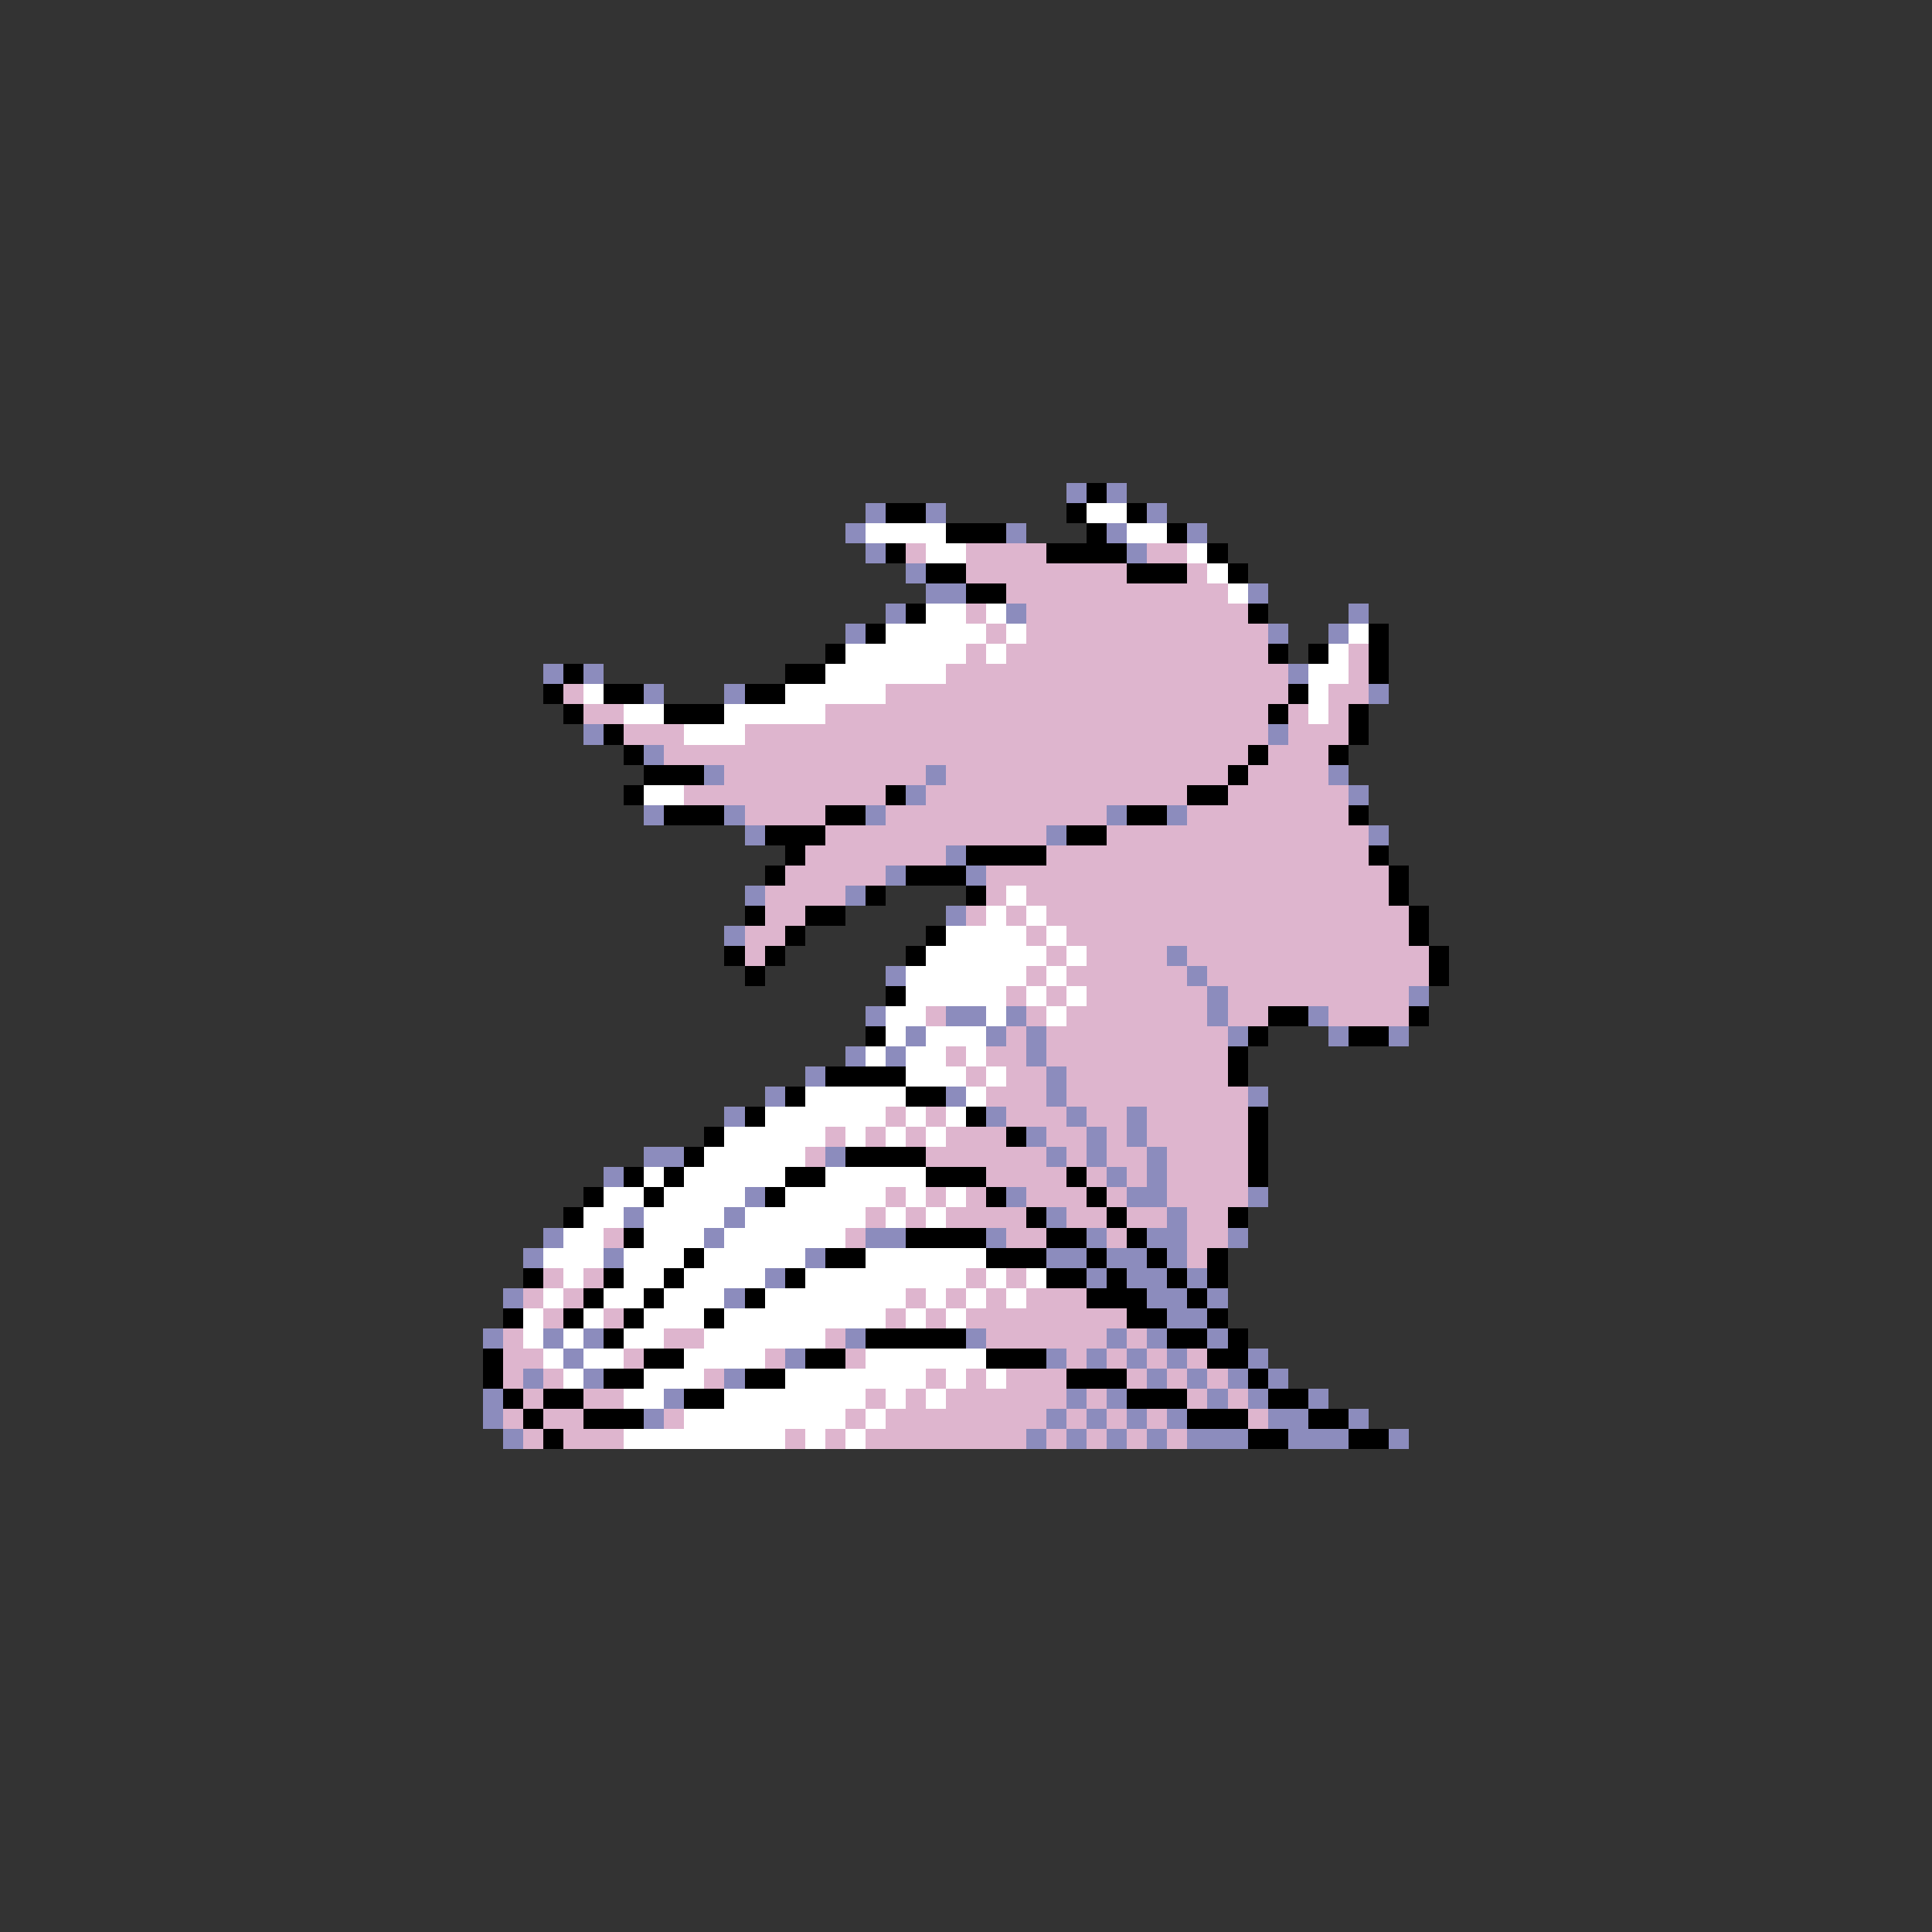 <svg xmlns="http://www.w3.org/2000/svg" viewBox="0 -0.5 96 96" shape-rendering="crispEdges">
<rect x="0" y="-0.5" width="96" height="96" fill="#333333" stroke="none"/>
<path stroke="#8c8cbd" d="M53 24h1M55 24h1M43 25h1M46 25h1M57 25h1M42 26h1M50 26h1M55 26h1M59 26h1M43 27h1M56 27h1M45 28h1M46 29h2M62 29h1M44 30h1M50 30h1M67 30h1M42 31h1M63 31h1M66 31h1M27 33h1M29 33h1M64 33h1M32 34h1M36 34h1M68 34h1M29 36h1M63 36h1M32 37h1M35 38h1M46 38h1M66 38h1M45 39h1M67 39h1M32 40h1M36 40h1M43 40h1M55 40h1M58 40h1M37 41h1M52 41h1M68 41h1M47 42h1M44 43h1M48 43h1M37 44h1M42 44h1M47 45h1M36 46h1M58 47h1M44 48h1M59 48h1M60 49h1M70 49h1M43 50h1M47 50h2M50 50h1M60 50h1M65 50h1M45 51h1M49 51h1M51 51h1M61 51h1M66 51h1M69 51h1M42 52h1M44 52h1M51 52h1M40 53h1M52 53h1M38 54h1M47 54h1M52 54h1M62 54h1M36 55h1M49 55h1M53 55h1M56 55h1M51 56h1M54 56h1M56 56h1M32 57h2M41 57h1M52 57h1M54 57h1M57 57h1M30 58h1M55 58h1M57 58h1M37 59h1M50 59h1M56 59h2M62 59h1M31 60h1M36 60h1M52 60h1M58 60h1M27 61h1M35 61h1M43 61h2M49 61h1M54 61h1M57 61h2M61 61h1M26 62h1M30 62h1M40 62h1M52 62h2M55 62h2M58 62h1M38 63h1M54 63h1M56 63h2M59 63h1M25 64h1M36 64h1M57 64h2M60 64h1M58 65h2M24 66h1M27 66h1M29 66h1M42 66h1M48 66h1M55 66h1M57 66h1M60 66h1M28 67h1M39 67h1M52 67h1M54 67h1M56 67h1M58 67h1M62 67h1M26 68h1M29 68h1M36 68h1M57 68h1M59 68h1M61 68h1M63 68h1M24 69h1M33 69h1M53 69h1M55 69h1M60 69h1M62 69h1M65 69h1M24 70h1M32 70h1M52 70h1M54 70h1M56 70h1M58 70h1M63 70h2M67 70h1M25 71h1M51 71h1M53 71h1M55 71h1M57 71h1M59 71h3M64 71h3M69 71h1" />
<path stroke="#000000" d="M54 24h1M44 25h2M53 25h1M56 25h1M47 26h3M54 26h1M58 26h1M44 27h1M52 27h4M60 27h1M46 28h2M56 28h3M61 28h1M48 29h2M45 30h1M62 30h1M43 31h1M68 31h1M41 32h1M63 32h1M65 32h1M68 32h1M28 33h1M39 33h2M68 33h1M27 34h1M30 34h2M37 34h2M64 34h1M28 35h1M33 35h3M63 35h1M67 35h1M30 36h1M67 36h1M31 37h1M62 37h1M66 37h1M32 38h3M61 38h1M31 39h1M44 39h1M59 39h2M33 40h3M41 40h2M56 40h2M67 40h1M38 41h3M53 41h2M39 42h1M48 42h4M68 42h1M38 43h1M45 43h3M69 43h1M43 44h1M48 44h1M69 44h1M37 45h1M40 45h2M70 45h1M39 46h1M46 46h1M70 46h1M36 47h1M38 47h1M45 47h1M71 47h1M37 48h1M71 48h1M44 49h1M63 50h2M70 50h1M43 51h1M62 51h1M67 51h2M61 52h1M41 53h4M61 53h1M39 54h1M45 54h2M37 55h1M48 55h1M62 55h1M35 56h1M50 56h1M62 56h1M34 57h1M42 57h4M62 57h1M31 58h1M33 58h1M39 58h2M46 58h3M53 58h1M62 58h1M29 59h1M32 59h1M38 59h1M49 59h1M54 59h1M28 60h1M51 60h1M55 60h1M61 60h1M31 61h1M45 61h4M52 61h2M56 61h1M34 62h1M41 62h2M49 62h3M54 62h1M57 62h1M60 62h1M26 63h1M30 63h1M33 63h1M39 63h1M52 63h2M55 63h1M58 63h1M60 63h1M29 64h1M32 64h1M37 64h1M54 64h3M59 64h1M25 65h1M28 65h1M31 65h1M35 65h1M56 65h2M60 65h1M30 66h1M43 66h5M58 66h2M61 66h1M24 67h1M32 67h2M40 67h2M49 67h3M60 67h2M24 68h1M30 68h2M37 68h2M53 68h3M62 68h1M25 69h1M27 69h2M34 69h2M56 69h3M63 69h2M26 70h1M29 70h3M59 70h3M65 70h2M27 71h1M62 71h2M67 71h2" />
<path stroke="#ffffff" d="M54 25h2M43 26h4M56 26h2M46 27h2M59 27h1M60 28h1M61 29h1M46 30h2M49 30h1M44 31h5M50 31h1M67 31h1M42 32h6M49 32h1M66 32h1M41 33h6M65 33h2M29 34h1M39 34h5M65 34h1M31 35h2M36 35h5M65 35h1M34 36h3M32 39h2M50 44h1M49 45h1M51 45h1M47 46h4M52 46h1M46 47h6M53 47h1M45 48h6M52 48h1M45 49h5M51 49h1M53 49h1M44 50h2M49 50h1M52 50h1M44 51h1M46 51h3M43 52h1M45 52h2M48 52h1M45 53h3M49 53h1M40 54h5M48 54h1M38 55h6M45 55h1M47 55h1M36 56h5M42 56h1M44 56h1M46 56h1M35 57h5M32 58h1M34 58h5M41 58h5M30 59h2M33 59h4M39 59h5M45 59h1M47 59h1M29 60h2M32 60h4M37 60h6M44 60h1M46 60h1M28 61h2M32 61h3M36 61h6M27 62h3M31 62h3M35 62h5M43 62h6M28 63h1M31 63h2M34 63h4M40 63h8M49 63h1M51 63h1M27 64h1M30 64h2M33 64h3M38 64h7M46 64h1M48 64h1M50 64h1M26 65h1M29 65h1M32 65h3M36 65h8M45 65h1M47 65h1M26 66h1M28 66h1M31 66h2M35 66h6M27 67h1M29 67h2M34 67h4M43 67h6M28 68h1M32 68h3M39 68h7M47 68h1M49 68h1M31 69h2M36 69h7M44 69h1M46 69h1M34 70h8M43 70h1M31 71h8M40 71h1M42 71h1" />
<path stroke="#deb5ce" d="M45 27h1M48 27h4M57 27h2M48 28h8M59 28h1M50 29h11M48 30h1M51 30h11M49 31h1M51 31h12M48 32h1M50 32h13M67 32h1M47 33h17M67 33h1M28 34h1M44 34h20M66 34h2M29 35h2M41 35h22M64 35h1M66 35h1M31 36h3M37 36h26M64 36h3M33 37h29M63 37h3M36 38h10M47 38h14M62 38h4M34 39h10M46 39h13M61 39h6M37 40h4M44 40h11M59 40h8M41 41h11M55 41h13M40 42h7M52 42h16M39 43h5M49 43h20M38 44h4M49 44h1M51 44h18M38 45h2M48 45h1M50 45h1M52 45h18M37 46h2M51 46h1M53 46h17M37 47h1M52 47h1M54 47h4M59 47h12M51 48h1M53 48h6M60 48h11M50 49h1M52 49h1M54 49h6M61 49h9M46 50h1M51 50h1M53 50h7M61 50h2M66 50h4M50 51h1M52 51h9M47 52h1M49 52h2M52 52h9M48 53h1M50 53h2M53 53h8M49 54h3M53 54h9M44 55h1M46 55h1M50 55h3M54 55h2M57 55h5M41 56h1M43 56h1M45 56h1M47 56h3M52 56h2M55 56h1M57 56h5M40 57h1M46 57h6M53 57h1M55 57h2M58 57h4M49 58h4M54 58h1M56 58h1M58 58h4M44 59h1M46 59h1M48 59h1M51 59h3M55 59h1M58 59h4M43 60h1M45 60h1M47 60h4M53 60h2M56 60h2M59 60h2M30 61h1M42 61h1M50 61h2M55 61h1M59 61h2M59 62h1M27 63h1M29 63h1M48 63h1M50 63h1M26 64h1M28 64h1M45 64h1M47 64h1M49 64h1M51 64h3M27 65h1M30 65h1M44 65h1M46 65h1M48 65h8M25 66h1M33 66h2M41 66h1M49 66h6M56 66h1M25 67h2M31 67h1M38 67h1M42 67h1M53 67h1M55 67h1M57 67h1M59 67h1M25 68h1M27 68h1M35 68h1M46 68h1M48 68h1M50 68h3M56 68h1M58 68h1M60 68h1M26 69h1M29 69h2M43 69h1M45 69h1M47 69h6M54 69h1M59 69h1M61 69h1M25 70h1M27 70h2M33 70h1M42 70h1M44 70h8M53 70h1M55 70h1M57 70h1M62 70h1M26 71h1M28 71h3M39 71h1M41 71h1M43 71h8M52 71h1M54 71h1M56 71h1M58 71h1" />
</svg>